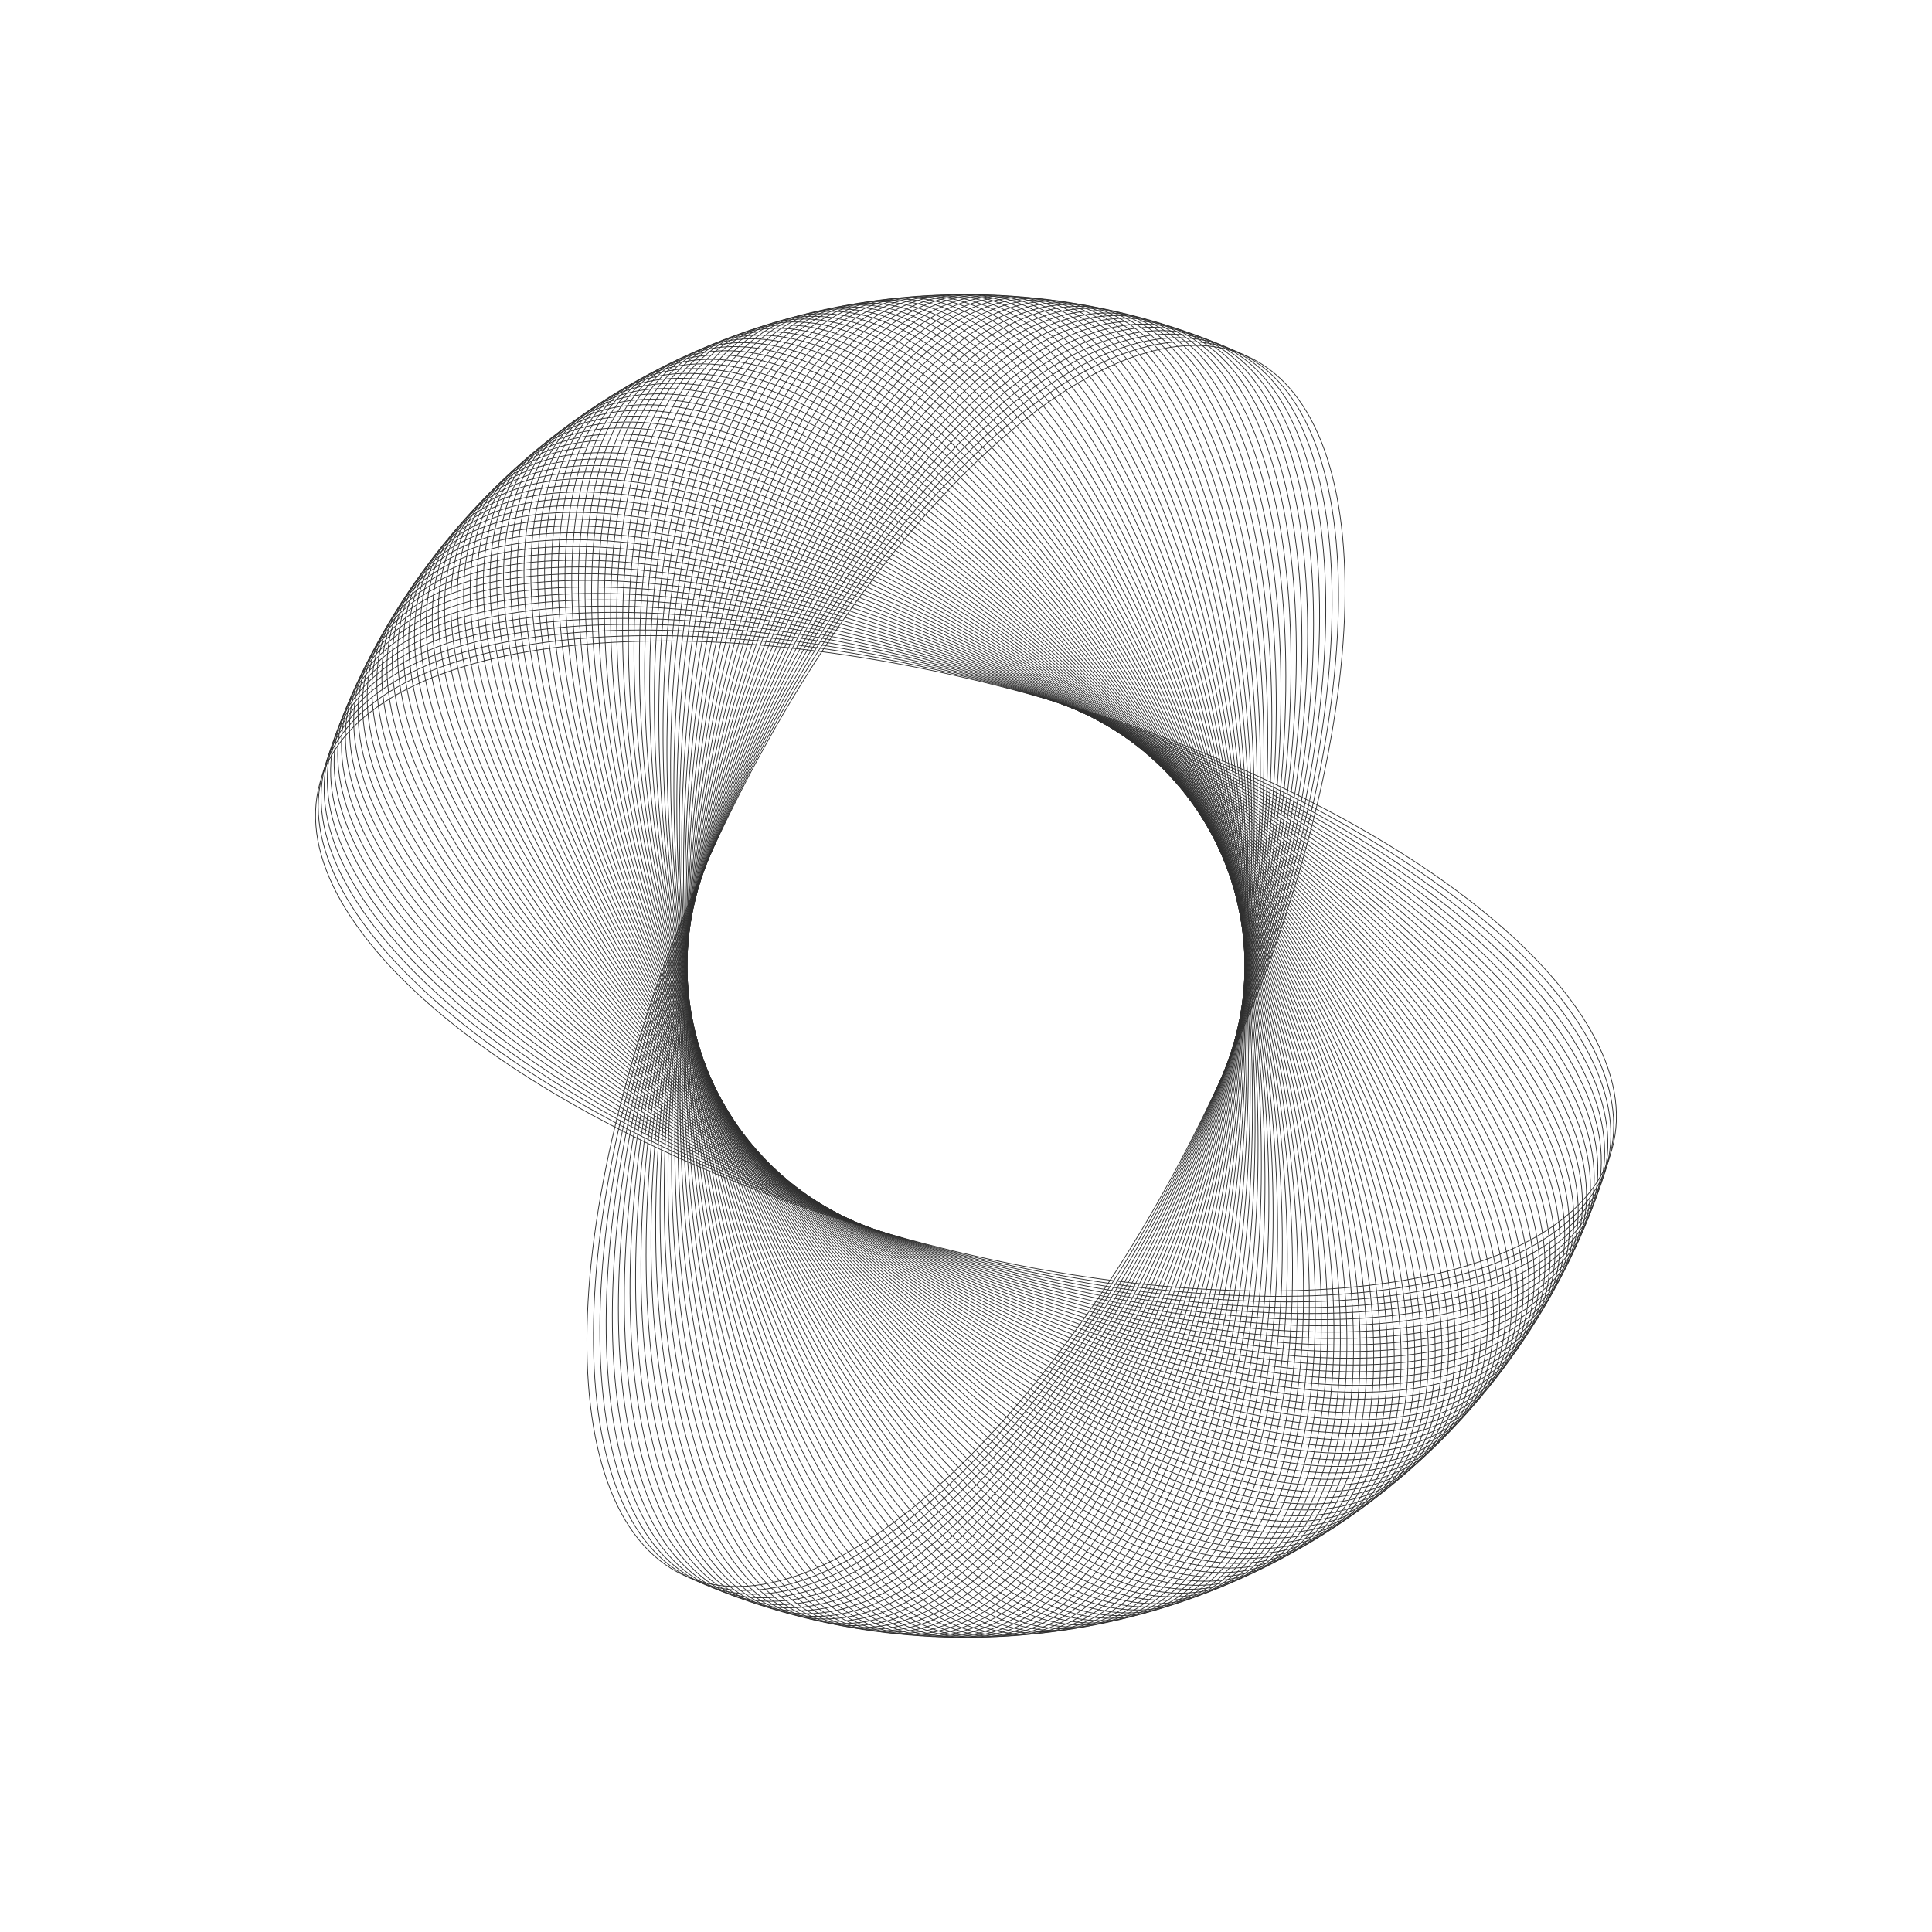 <svg width="1920" height="1920" viewBox="0 0 2609 2609" fill="none" xmlns="http://www.w3.org/2000/svg">
<path d="M1407.36 942.132C1648.31 1010.57 1854.9 1113.12 1994.12 1223.58C2063.73 1278.81 2116.49 1336 2148.28 1391.88C2180.07 1447.75 2190.89 1502.27 2176.71 1552.19C2162.53 1602.12 2124.67 1642.81 2068.25 1673.63C2011.84 1704.45 1936.9 1725.38 1848.65 1735.78C1672.15 1756.56 1442.5 1735.22 1201.55 1666.78C960.599 1598.35 754.014 1495.8 614.791 1385.34C545.178 1330.11 492.427 1272.91 460.635 1217.04C428.843 1161.17 418.027 1106.65 432.207 1056.72C446.386 1006.8 484.244 966.105 540.658 935.284C597.074 904.462 672.012 883.535 760.264 873.14C936.764 852.35 1166.41 873.698 1407.36 942.132Z" stroke="#2E2E2E"/>
<path d="M1413.67 943.983C1653.39 1016.61 1858.15 1122.75 1995.43 1235.63C2064.07 1292.06 2115.81 1350.17 2146.62 1406.59C2177.44 1463.01 2187.3 1517.71 2172.25 1567.38C2157.2 1617.05 2118.64 1657.07 2061.7 1686.91C2004.75 1716.74 1929.46 1736.35 1841.04 1745.21C1664.2 1762.91 1434.96 1737.56 1195.24 1664.93C955.523 1592.3 750.758 1486.16 613.484 1373.29C544.846 1316.85 493.102 1258.75 462.289 1202.33C431.477 1145.91 421.614 1091.21 436.663 1041.54C451.712 991.869 490.274 951.842 547.217 922.01C604.163 892.178 679.455 872.562 767.874 863.709C944.71 846.002 1173.95 871.355 1413.67 943.983Z" stroke="#2E2E2E"/>
<path d="M1419.95 945.944C1658.36 1022.75 1861.24 1132.44 1996.52 1247.7C2064.17 1305.32 2114.89 1364.32 2144.71 1421.27C2174.54 1478.22 2183.44 1533.08 2167.53 1582.48C2151.62 1631.88 2112.36 1671.23 2054.91 1700.06C1997.45 1728.9 1921.83 1747.2 1833.26 1754.5C1656.15 1769.12 1427.38 1739.77 1188.97 1662.97C950.552 1586.17 747.671 1476.47 612.388 1361.22C544.746 1303.59 494.023 1244.59 464.2 1187.64C434.378 1130.7 425.471 1075.83 441.384 1026.43C457.297 977.033 496.552 937.686 554.008 908.852C611.465 880.018 687.088 861.719 775.648 854.411C952.767 839.793 1181.53 869.142 1419.95 945.944Z" stroke="#2E2E2E"/>
<path d="M1426.19 948.014C1663.22 1028.96 1864.16 1142.19 1997.41 1259.78C2064.04 1318.58 2113.72 1378.46 2142.55 1435.92C2171.37 1493.38 2179.32 1548.39 2162.55 1597.5C2145.77 1646.62 2105.84 1685.27 2047.89 1713.1C1989.94 1740.93 1914 1757.9 1825.33 1763.66C1647.98 1775.19 1419.77 1741.85 1182.73 1660.9C945.69 1579.95 744.754 1466.73 611.503 1349.13C544.877 1290.33 495.191 1230.46 466.367 1173C437.543 1115.54 429.595 1060.53 446.368 1011.41C463.141 962.299 503.077 923.642 561.026 895.816C618.978 867.989 694.909 851.013 783.583 845.251C960.93 833.727 1189.15 867.064 1426.19 948.014Z" stroke="#2E2E2E"/>
<path d="M1432.39 950.193C1667.98 1035.27 1866.91 1151.98 1998.08 1271.88C2063.67 1331.84 2112.31 1392.57 2140.12 1450.53C2167.94 1508.48 2174.93 1563.62 2157.3 1612.43C2139.67 1661.25 2099.07 1699.2 2040.64 1726.01C1982.21 1752.82 1906 1768.47 1817.24 1772.69C1639.72 1781.11 1412.12 1743.8 1176.53 1658.72C940.936 1573.65 742.007 1456.94 610.829 1337.03C545.239 1277.08 496.606 1216.35 468.788 1158.39C440.972 1100.44 433.985 1045.3 451.612 996.482C469.24 947.668 509.844 909.714 568.271 882.904C626.699 856.092 702.915 840.444 791.677 836.23C969.197 827.803 1196.8 865.118 1432.39 950.193Z" stroke="#2E2E2E"/>
<path d="M1438.55 952.48C1672.62 1041.65 1869.48 1161.82 1998.55 1283.99C2063.08 1345.08 2110.65 1406.65 2137.45 1465.09C2164.25 1523.52 2170.27 1578.77 2151.8 1627.27C2133.32 1675.77 2092.06 1713.01 2033.17 1738.8C1974.29 1764.58 1897.81 1778.9 1808.99 1781.56C1631.35 1786.89 1404.43 1745.61 1170.36 1656.44C936.294 1567.26 739.432 1447.1 610.366 1324.92C545.832 1263.83 498.267 1202.26 471.465 1143.83C444.664 1085.4 438.641 1030.14 457.118 981.645C475.594 933.146 516.855 895.906 575.74 870.12C634.628 844.332 711.105 830.016 799.927 827.352C977.567 822.024 1204.48 863.306 1438.55 952.48Z" stroke="#2E2E2E"/>
<path d="M1444.67 954.873C1677.15 1048.12 1871.88 1171.7 1998.8 1296.11C2062.26 1358.31 2108.74 1420.71 2134.52 1479.6C2160.3 1538.49 2165.35 1593.84 2146.03 1642.01C2126.71 1690.18 2084.81 1726.69 2025.48 1751.45C1966.15 1776.2 1889.44 1789.18 1800.58 1790.3C1622.88 1792.52 1396.72 1747.29 1164.24 1654.04C931.763 1560.8 737.029 1437.21 610.115 1312.8C546.657 1250.6 500.173 1188.21 474.395 1129.31C448.618 1070.42 443.56 1015.07 462.881 966.905C482.201 918.736 524.105 882.222 583.432 857.467C642.761 832.711 719.476 819.732 808.33 818.619C986.037 816.392 1212.2 861.628 1444.67 954.873Z" stroke="#2E2E2E"/>
<path d="M1450.75 957.373C1681.57 1054.66 1874.11 1181.62 1998.84 1308.23C2061.2 1371.53 2106.59 1434.73 2131.33 1494.06C2156.08 1553.39 2160.17 1608.82 2140.01 1656.64C2119.86 1704.47 2077.32 1740.25 2017.57 1763.96C1957.82 1787.68 1880.89 1799.32 1792.03 1798.88C1614.31 1798 1388.97 1748.83 1158.16 1651.54C927.346 1554.25 734.798 1427.29 610.075 1300.68C547.712 1237.38 502.325 1174.19 477.578 1114.85C452.833 1055.52 448.742 1000.09 468.9 952.269C489.058 904.444 531.593 868.667 591.343 844.951C651.094 821.234 728.024 809.596 816.885 810.034C994.603 810.909 1219.94 860.084 1450.75 957.373Z" stroke="#2E2E2E"/>
<path d="M1456.79 959.979C1685.87 1061.28 1876.17 1191.58 1998.67 1320.35C2059.92 1384.73 2104.19 1448.71 2127.9 1508.46C2151.61 1568.21 2154.73 1623.71 2133.74 1671.17C2112.75 1718.64 2069.6 1753.67 2009.44 1776.34C1949.29 1799.01 1872.16 1809.3 1783.33 1807.31C1605.65 1803.34 1381.21 1750.24 1152.13 1648.93C923.044 1547.63 732.742 1417.33 610.247 1288.57C548.998 1224.19 504.72 1160.21 481.014 1100.45C457.307 1040.7 454.184 985.206 475.174 937.74C496.164 890.274 539.317 855.245 599.471 832.576C659.627 809.905 736.749 799.611 825.588 801.6C1003.26 805.576 1227.71 858.677 1456.79 959.979Z" stroke="#2E2E2E"/>
<path d="M1462.78 962.69C1690.06 1067.97 1878.05 1201.58 1998.28 1332.46C2058.4 1397.9 2101.55 1462.64 2124.21 1522.8C2146.87 1582.96 2149.03 1638.5 2127.21 1685.59C2105.4 1732.68 2061.64 1766.95 2001.1 1788.57C1940.56 1810.19 1863.27 1819.13 1774.48 1815.59C1596.9 1808.52 1373.42 1751.51 1146.14 1646.22C918.858 1540.94 730.859 1407.33 610.63 1276.45C550.514 1211.01 507.36 1146.27 484.699 1086.11C462.04 1025.95 459.885 970.416 481.7 923.323C503.515 876.231 547.273 841.961 607.814 820.344C668.357 798.727 745.646 789.781 834.437 793.32C1012.02 800.396 1235.5 857.406 1462.78 962.69Z" stroke="#2E2E2E"/>
<path d="M1468.72 965.506C1694.12 1074.74 1879.76 1211.61 1997.69 1344.56C2056.65 1411.04 2098.67 1476.53 2120.28 1537.08C2141.88 1597.62 2143.07 1653.19 2120.44 1699.89C2097.8 1746.6 2053.45 1780.1 1992.54 1800.65C1931.63 1821.21 1854.2 1828.81 1765.48 1823.72C1588.05 1813.55 1365.6 1752.64 1140.2 1643.41C914.789 1534.17 729.15 1397.31 611.224 1264.35C552.26 1197.87 510.241 1132.39 488.634 1071.84C467.028 1011.29 465.843 955.727 488.477 909.023C511.11 862.318 555.459 828.817 616.368 808.26C677.279 787.703 754.713 780.107 843.429 785.195C1020.86 795.369 1243.31 856.271 1468.72 965.506Z" stroke="#2E2E2E"/>
<path d="M1474.61 968.423C1698.07 1081.58 1881.3 1221.66 1996.88 1356.66C2054.68 1424.16 2095.55 1490.36 2116.09 1551.28C2136.64 1612.19 2136.86 1667.77 2113.41 1714.07C2089.97 1760.37 2045.04 1793.1 1983.78 1812.59C1922.52 1832.08 1844.97 1838.32 1756.35 1831.69C1579.13 1818.42 1357.77 1753.64 1134.31 1640.49C910.84 1527.34 727.618 1387.25 612.03 1252.26C554.235 1184.76 513.366 1118.55 492.819 1057.64C472.272 996.723 472.057 941.143 495.503 894.841C518.948 848.539 563.875 815.816 625.133 796.326C686.394 776.835 763.948 770.592 852.562 777.227C1029.79 790.497 1251.14 855.271 1474.61 968.423Z" stroke="#2E2E2E"/>
<path d="M1480.45 971.444C1701.9 1088.48 1882.65 1231.74 1995.87 1368.73C2052.48 1437.23 2092.18 1504.14 2111.66 1565.4C2131.14 1626.67 2130.39 1682.24 2106.14 1728.13C2081.89 1774.01 2036.4 1805.95 1974.81 1824.37C1913.22 1842.78 1835.57 1847.67 1747.08 1839.49C1570.12 1823.13 1349.92 1754.5 1128.47 1637.47C907.01 1520.43 726.261 1377.17 613.046 1240.18C556.438 1171.68 516.731 1104.77 497.25 1043.51C477.77 982.247 478.525 926.671 502.775 880.785C527.025 834.899 572.516 802.966 634.105 784.548C695.696 766.129 773.348 761.24 861.832 769.42C1038.8 785.781 1258.99 854.409 1480.45 971.444Z" stroke="#2E2E2E"/>
<path d="M1486.23 974.565C1705.61 1095.45 1883.83 1241.84 1994.64 1380.79C2050.04 1450.26 2088.58 1517.86 2106.99 1579.45C2125.4 1641.04 2123.67 1696.6 2098.62 1742.05C2073.58 1787.51 2027.53 1818.64 1965.63 1835.98C1903.73 1853.33 1826 1856.86 1737.68 1847.14C1561.02 1827.69 1342.06 1755.23 1122.68 1634.35C903.302 1513.46 725.08 1367.07 614.274 1228.12C558.87 1158.65 520.336 1091.05 501.928 1029.46C483.52 967.867 485.244 912.314 510.291 866.858C535.338 821.402 581.38 790.267 643.281 772.927C705.185 755.586 782.91 752.053 871.238 761.776C1047.89 781.223 1266.85 853.683 1486.23 974.565Z" stroke="#2E2E2E"/>
<path d="M1491.96 977.789C1709.2 1102.48 1884.84 1251.96 1993.2 1392.82C2047.39 1463.26 2084.73 1531.51 2102.06 1593.42C2119.4 1655.32 2116.7 1710.84 2090.86 1755.85C2065.03 1800.86 2018.45 1831.19 1956.26 1847.44C1894.06 1863.7 1816.28 1865.88 1728.14 1854.61C1551.85 1832.09 1334.19 1755.82 1116.95 1631.12C899.715 1506.43 724.075 1356.95 615.71 1216.09C561.527 1145.66 524.18 1077.4 506.849 1015.5C489.518 953.592 492.213 898.077 518.049 853.065C543.885 808.053 590.463 777.727 652.658 761.47C714.854 745.211 792.629 743.036 880.774 754.299C1057.06 776.826 1274.72 853.097 1491.96 977.789Z" stroke="#2E2E2E"/>
<path d="M1497.63 981.112C1712.66 1109.58 1885.67 1262.1 1991.56 1404.83C2044.5 1476.2 2080.65 1545.09 2096.9 1607.29C2113.15 1669.49 2109.49 1724.95 2082.87 1769.5C2056.25 1814.06 2009.15 1843.57 1946.68 1858.74C1884.21 1873.91 1806.41 1874.73 1718.47 1861.93C1542.61 1836.32 1326.31 1756.27 1111.28 1627.8C896.252 1499.34 723.247 1346.81 617.358 1204.08C564.412 1132.72 528.261 1063.82 512.013 1001.62C495.766 939.423 499.429 883.964 526.047 839.41C552.665 794.856 599.765 765.347 662.234 750.177C724.705 735.007 802.506 734.189 890.44 746.989C1066.31 772.589 1282.61 852.647 1497.63 981.112Z" stroke="#2E2E2E"/>
<path d="M1503.25 984.532C1716 1116.73 1886.32 1272.25 1989.7 1416.81C2041.39 1489.09 2076.33 1558.6 2091.49 1621.08C2106.65 1683.55 2102.02 1738.94 2074.63 1783.02C2047.24 1827.1 1999.63 1855.78 1936.91 1869.86C1874.18 1883.94 1796.38 1883.4 1708.68 1869.07C1533.29 1840.4 1318.42 1756.58 1105.67 1624.38C892.913 1492.18 722.597 1336.66 619.214 1192.11C567.522 1119.83 532.579 1050.31 517.419 987.836C502.26 925.365 506.89 869.978 534.281 825.895C561.673 781.812 609.281 753.13 672.005 739.053C734.731 724.975 812.535 725.515 900.233 739.848C1075.63 768.513 1290.49 852.334 1503.25 984.532Z" stroke="#2E2E2E"/>
<path d="M1508.8 988.05C1719.21 1123.94 1886.79 1282.41 1987.63 1428.75C2038.06 1501.92 2071.78 1572.04 2085.85 1634.76C2099.92 1697.49 2094.32 1752.79 2066.16 1796.39C2038.01 1839.99 1989.9 1867.83 1926.94 1880.81C1863.98 1893.79 1786.2 1891.9 1698.77 1876.03C1523.9 1844.31 1310.53 1756.75 1100.11 1620.86C889.699 1484.97 722.123 1326.5 621.279 1180.16C570.857 1106.99 537.132 1036.88 523.065 974.149C508.998 911.423 514.594 856.125 542.751 812.527C570.907 768.929 619.009 741.082 681.969 728.101C744.931 715.121 822.713 717.018 910.148 732.88C1085.01 764.602 1298.39 852.159 1508.8 988.05Z" stroke="#2E2E2E"/>
<path d="M1514.29 991.664C1722.3 1131.21 1887.09 1292.58 1985.36 1440.65C2034.5 1514.69 2066.99 1585.39 2079.97 1648.35C2092.94 1711.31 2086.38 1766.51 2057.46 1809.61C2028.55 1852.71 1979.97 1879.71 1916.79 1891.59C1853.61 1903.47 1775.87 1900.21 1688.73 1882.83C1514.44 1848.06 1302.63 1756.79 1094.62 1617.25C886.612 1477.71 721.827 1316.34 623.553 1168.26C574.415 1094.22 541.919 1023.53 528.949 960.562C515.979 897.599 522.539 842.407 551.452 799.308C580.366 756.208 628.946 729.204 692.123 717.325C755.302 705.445 833.039 708.7 920.183 726.084C1094.47 760.854 1306.28 852.122 1514.29 991.664Z" stroke="#2E2E2E"/>
<path d="M1519.72 995.374C1725.26 1138.53 1887.21 1302.75 1982.88 1452.52C2030.72 1527.4 2061.98 1598.65 2073.85 1661.83C2085.71 1725.01 2078.19 1780.08 2048.53 1822.67C2018.87 1865.26 1969.83 1891.41 1906.45 1902.19C1843.07 1912.96 1765.41 1908.35 1678.58 1889.45C1504.93 1851.64 1294.74 1756.69 1089.2 1613.54C883.652 1470.39 721.709 1306.17 626.033 1156.4C578.195 1081.51 546.938 1010.26 535.069 947.08C523.2 883.901 530.722 828.832 560.383 786.243C590.044 743.654 639.088 717.503 702.463 706.728C765.84 695.952 843.508 700.563 930.336 719.466C1103.99 757.272 1314.18 852.223 1519.72 995.374Z" stroke="#2E2E2E"/>
<path d="M1525.08 999.179C1728.09 1145.9 1887.15 1312.92 1980.19 1464.33C2026.72 1540.04 2056.73 1611.83 2067.49 1675.21C2078.26 1738.58 2069.77 1793.51 2039.37 1835.58C2008.97 1877.64 1959.48 1902.93 1895.93 1912.6C1832.37 1922.27 1754.8 1916.3 1668.31 1895.89C1495.34 1855.06 1286.85 1756.45 1083.83 1609.74C880.82 1463.02 721.767 1296 628.72 1144.58C582.196 1068.87 552.187 997.086 541.422 933.707C530.658 870.331 539.14 815.401 569.54 773.337C599.94 731.272 649.433 705.981 712.986 696.313C776.541 686.645 854.117 692.611 940.602 713.027C1113.57 753.857 1322.07 852.462 1525.08 999.179Z" stroke="#2E2E2E"/>
<path d="M1530.37 1003.07C1730.8 1153.31 1886.91 1323.08 1977.3 1476.1C2022.5 1552.61 2051.25 1624.91 2060.9 1688.47C2070.56 1752.02 2061.12 1806.79 2029.99 1848.32C1998.86 1889.85 1948.94 1914.27 1885.22 1922.83C1821.51 1931.39 1744.05 1924.07 1657.93 1902.15C1485.71 1858.3 1278.96 1756.08 1078.54 1605.84C878.118 1455.6 722.004 1285.83 631.614 1132.81C586.418 1056.3 557.667 984.003 548.01 920.446C538.353 856.891 547.793 802.118 578.922 760.59C610.051 719.063 659.978 694.639 723.69 686.082C787.405 677.525 864.865 684.844 950.98 706.766C1123.21 750.609 1329.95 852.837 1530.37 1003.07Z" stroke="#2E2E2E"/>
<path d="M1535.6 1007.06C1733.37 1160.78 1886.5 1333.25 1974.2 1487.82C2018.06 1565.11 2045.54 1637.89 2054.09 1701.61C2062.63 1765.32 2052.24 1819.92 2020.39 1860.9C1988.54 1901.88 1938.2 1925.43 1874.34 1932.87C1810.49 1940.32 1733.17 1931.65 1647.45 1908.23C1476.01 1861.38 1271.08 1755.56 1073.31 1601.85C875.544 1448.14 722.418 1275.67 634.712 1121.09C590.858 1043.81 563.373 971.019 554.827 907.303C546.28 843.589 556.674 788.989 588.524 748.011C620.373 707.033 670.719 683.485 734.57 676.041C798.424 668.597 875.745 677.267 961.465 700.688C1132.9 747.53 1337.83 853.351 1535.6 1007.06Z" stroke="#2E2E2E"/>
<path d="M1540.76 1011.14C1735.81 1168.28 1885.91 1343.4 1970.9 1499.48C2013.4 1577.52 2039.61 1650.78 2047.04 1714.63C2054.48 1778.49 2043.13 1832.9 2010.57 1873.31C1978.01 1913.73 1927.26 1936.39 1863.29 1942.72C1799.32 1949.05 1722.16 1939.03 1636.86 1914.12C1466.27 1864.29 1263.22 1754.91 1068.16 1597.77C873.102 1440.63 723.009 1265.51 638.014 1109.43C595.516 1031.39 569.305 958.136 561.872 894.28C554.439 830.428 565.785 776.017 598.344 735.601C630.904 695.185 681.653 672.519 745.625 666.191C809.599 659.863 886.757 669.88 972.054 694.794C1142.65 744.621 1345.7 854.002 1540.76 1011.14Z" stroke="#2E2E2E"/>
<path d="M1545.84 1015.31C1738.12 1175.83 1885.14 1353.54 1967.39 1511.08C2008.52 1589.85 2033.45 1663.55 2039.77 1727.53C2046.09 1791.5 2033.79 1845.71 2000.53 1885.55C1967.27 1925.39 1916.14 1947.17 1852.07 1952.38C1787.99 1957.59 1711.02 1946.23 1626.17 1919.83C1456.47 1867.03 1255.36 1754.12 1063.08 1593.6C870.791 1433.08 723.777 1255.37 641.519 1097.83C600.39 1019.06 575.462 945.358 569.144 881.383C562.826 817.41 575.12 763.206 608.38 723.365C641.64 683.523 692.776 661.746 756.849 656.535C820.924 651.324 897.895 662.687 982.745 689.086C1152.44 741.882 1353.55 854.791 1545.84 1015.31Z" stroke="#2E2E2E"/>
<path d="M1550.85 1019.57C1740.3 1183.42 1884.19 1363.67 1963.69 1522.62C2003.44 1602.1 2027.07 1676.22 2032.27 1740.3C2037.47 1804.37 2024.24 1858.35 1990.29 1897.61C1956.34 1936.86 1904.83 1957.75 1840.67 1961.84C1776.52 1965.93 1699.76 1953.22 1615.38 1925.35C1446.63 1869.6 1247.52 1753.2 1058.07 1589.35C868.612 1425.49 724.722 1245.24 645.226 1086.29C605.477 1006.82 581.839 932.69 576.639 868.615C571.439 804.541 584.677 750.56 618.627 711.305C652.577 672.05 704.086 651.168 768.24 647.077C832.396 642.985 909.157 655.689 993.533 683.565C1162.28 739.315 1361.39 855.716 1550.85 1019.57Z" stroke="#2E2E2E"/>
<path d="M1555.78 1023.91C1742.35 1191.05 1883.07 1373.78 1959.78 1534.09C1998.13 1614.25 2020.48 1688.78 2024.56 1752.94C2028.64 1817.09 2014.46 1870.83 1979.83 1909.49C1945.2 1948.14 1893.33 1968.12 1829.12 1971.1C1764.9 1974.07 1688.37 1960.02 1604.5 1930.68C1436.75 1871.99 1239.7 1752.14 1053.13 1585C866.566 1417.87 725.843 1235.14 649.134 1074.82C610.778 994.665 588.437 920.136 584.356 855.979C580.275 791.825 594.453 738.083 629.083 699.426C663.713 660.77 715.579 640.79 779.794 637.819C844.012 634.848 920.54 648.89 1004.42 678.233C1172.17 736.92 1369.22 856.778 1555.78 1023.91Z" stroke="#2E2E2E"/>
<path d="M1560.64 1028.34C1744.26 1198.7 1881.77 1383.87 1955.67 1545.49C1992.62 1626.31 2013.66 1701.22 2016.62 1765.43C2019.58 1829.65 2004.47 1883.14 1969.17 1921.18C1933.87 1959.23 1881.66 1978.3 1817.41 1980.15C1753.15 1982 1676.87 1966.62 1593.52 1935.82C1426.82 1874.22 1231.89 1750.94 1048.27 1580.57C864.654 1410.21 727.142 1225.05 653.242 1063.42C616.291 982.605 595.254 907.697 592.293 843.479C589.333 779.263 604.446 725.777 639.746 687.731C675.045 649.684 727.252 630.613 791.509 628.763C855.769 626.913 932.04 642.288 1015.39 673.091C1182.09 734.697 1377.02 857.976 1560.64 1028.34Z" stroke="#2E2E2E"/>
<path d="M1565.42 1032.85C1746.04 1206.4 1880.3 1393.93 1951.37 1556.82C1986.9 1638.27 2006.63 1713.53 2008.47 1777.79C2010.31 1842.05 1994.26 1895.26 1958.3 1932.69C1922.35 1970.11 1869.81 1988.27 1805.53 1989C1741.25 1989.73 1665.26 1973.02 1582.46 1940.77C1416.86 1876.26 1224.11 1749.6 1043.49 1576.06C862.876 1402.52 728.616 1214.98 657.548 1052.09C622.013 970.644 602.287 895.381 600.447 831.121C598.608 766.863 614.652 713.648 650.61 676.224C686.569 638.8 739.1 620.642 803.38 619.914C867.662 619.186 943.653 635.89 1026.45 668.143C1192.06 732.648 1384.8 859.311 1565.42 1032.85Z" stroke="#2E2E2E"/>
<path d="M1570.12 1037.45C1747.68 1214.12 1878.65 1403.97 1946.86 1568.07C1980.97 1650.13 1999.38 1725.73 2000.1 1790.01C2000.82 1854.29 1983.85 1907.21 1947.24 1944.01C1910.63 1980.8 1857.79 1998.03 1793.51 1997.64C1729.23 1997.25 1653.54 1979.22 1571.31 1945.53C1406.86 1878.14 1216.36 1748.13 1038.79 1571.46C861.231 1394.8 730.265 1204.95 662.05 1040.84C627.942 958.785 609.533 883.189 608.815 818.907C608.097 754.627 625.068 701.7 661.674 664.909C698.28 628.118 751.12 610.881 815.402 611.274C879.688 611.668 955.376 629.696 1037.6 663.389C1202.05 730.775 1392.56 860.781 1570.12 1037.45Z" stroke="#2E2E2E"/>
<path d="M1574.74 1042.13C1749.19 1221.87 1876.82 1413.97 1942.16 1579.24C1974.84 1661.88 1991.92 1737.79 1991.52 1802.07C1991.11 1866.36 1973.22 1918.98 1935.98 1955.13C1898.74 1991.27 1845.6 2007.58 1781.34 2006.07C1717.07 2004.55 1641.71 1985.21 1560.08 1950.08C1396.83 1879.84 1208.63 1746.53 1034.17 1566.79C859.722 1387.05 732.089 1194.94 666.749 1029.67C634.078 947.031 616.991 871.125 617.395 806.839C617.799 742.557 635.691 689.935 672.933 653.788C710.176 617.641 763.309 601.328 827.575 602.844C891.844 604.359 967.205 623.705 1048.83 658.829C1212.08 729.074 1400.29 862.386 1574.74 1042.13Z" stroke="#2E2E2E"/>
<path d="M1579.28 1046.88C1750.57 1229.64 1874.83 1423.94 1937.27 1590.33C1968.5 1673.53 1984.26 1749.72 1982.73 1813.99C1981.2 1878.25 1962.4 1930.56 1924.53 1966.05C1886.66 2001.54 1833.25 2016.92 1769.02 2014.29C1704.79 2011.65 1629.78 1990.99 1548.78 1954.45C1386.78 1881.36 1200.93 1744.79 1029.64 1562.03C858.348 1379.27 734.087 1184.97 671.642 1018.58C640.418 935.385 624.658 859.193 626.184 794.924C627.71 730.658 646.518 678.357 684.385 642.865C722.253 607.374 775.662 591.991 839.892 594.628C904.125 597.265 979.138 617.923 1060.14 654.466C1222.14 727.549 1407.99 864.126 1579.28 1046.88Z" stroke="#2E2E2E"/>
<path d="M1583.73 1051.72C1751.8 1237.44 1872.65 1433.88 1932.19 1601.33C1961.95 1685.06 1976.38 1761.52 1973.73 1825.75C1971.09 1889.98 1951.37 1941.94 1912.89 1976.77C1874.41 2011.59 1820.74 2026.04 1756.56 2022.29C1692.39 2018.53 1617.74 1996.56 1537.39 1958.61C1376.7 1882.71 1193.26 1742.91 1025.18 1557.19C857.111 1371.47 736.26 1175.03 676.727 1007.58C646.96 923.853 632.533 847.397 635.18 783.165C637.827 718.935 657.545 666.97 696.026 632.145C734.507 597.32 788.177 582.871 852.351 586.629C916.528 590.386 991.169 612.35 1071.52 650.301C1232.22 726.201 1415.66 866 1583.73 1051.72Z" stroke="#2E2E2E"/>
<path d="M1588.1 1056.63C1752.9 1245.26 1870.31 1443.78 1926.91 1612.24C1955.21 1696.48 1968.3 1773.17 1964.53 1837.35C1960.77 1901.52 1940.14 1953.14 1901.06 1987.28C1861.98 2021.43 1808.06 2034.94 1743.97 2030.07C1679.86 2025.19 1605.62 2001.93 1525.94 1962.58C1366.59 1883.88 1185.62 1740.91 1020.82 1552.28C856.009 1363.66 738.605 1165.14 682.004 996.67C653.703 912.435 640.612 835.739 644.38 771.563C648.148 707.39 668.769 655.776 707.852 621.628C746.936 587.48 800.849 573.97 864.948 578.847C929.049 583.724 1003.3 606.988 1082.97 646.335C1242.32 725.028 1423.29 868.007 1588.1 1056.63Z" stroke="#2E2E2E"/>
<path d="M1592.38 1061.62C1753.87 1253.09 1867.79 1453.63 1921.44 1623.06C1948.27 1707.77 1960.02 1784.69 1955.13 1848.79C1950.25 1912.89 1928.73 1964.13 1889.05 1997.59C1849.38 2031.05 1795.24 2043.62 1731.24 2037.63C1667.23 2031.63 1593.4 2007.07 1514.42 1966.34C1356.47 1884.88 1178.02 1738.76 1016.53 1547.29C855.045 1355.82 741.123 1155.28 687.471 985.853C660.644 901.137 648.893 824.224 653.781 760.124C658.668 696.026 680.187 644.78 719.86 611.32C759.534 577.859 813.675 565.292 877.679 571.287C941.685 577.282 1015.51 601.837 1094.49 642.569C1252.44 724.031 1430.89 870.147 1592.38 1061.62Z" stroke="#2E2E2E"/>
<path d="M1596.57 1066.68C1754.7 1260.94 1865.1 1463.44 1915.79 1633.78C1941.13 1718.95 1951.54 1796.06 1945.53 1860.06C1939.53 1924.06 1917.12 1974.93 1876.87 2007.69C1836.62 2040.45 1782.26 2052.07 1718.37 2044.96C1654.48 2037.85 1581.09 2012.01 1502.84 1969.91C1346.33 1885.7 1170.46 1736.49 1012.34 1542.23C854.216 1347.97 743.812 1145.47 693.125 975.134C667.781 889.964 657.374 812.857 663.38 748.852C669.385 684.849 691.795 633.986 732.046 601.223C772.297 568.46 826.649 556.84 890.539 563.951C954.431 571.062 1027.82 596.903 1106.07 639.006C1262.58 723.213 1438.45 872.42 1596.57 1066.68Z" stroke="#2E2E2E"/>
<path d="M1600.68 1071.82C1755.39 1268.81 1862.24 1473.2 1909.95 1644.4C1933.8 1730 1942.86 1807.28 1935.74 1871.17C1928.62 1935.05 1905.32 1985.52 1864.51 2017.57C1823.69 2049.63 1769.14 2060.3 1705.39 2052.07C1641.63 2043.85 1568.7 2016.73 1491.2 1973.27C1336.18 1886.34 1162.94 1734.09 1008.23 1537.1C853.525 1340.11 746.671 1135.71 698.965 964.516C675.111 878.916 666.052 801.639 673.173 737.749C680.295 673.86 703.589 623.397 744.406 591.341C785.223 559.285 839.77 548.616 903.525 556.84C967.284 565.065 1040.21 592.183 1117.72 635.646C1272.73 722.571 1445.97 874.825 1600.68 1071.82Z" stroke="#2E2E2E"/>
<path d="M1604.69 1077.02C1755.94 1276.68 1859.21 1482.91 1903.92 1654.91C1926.28 1740.92 1933.99 1818.34 1925.75 1882.1C1917.52 1945.85 1893.35 1995.9 1851.98 2027.24C1810.61 2058.58 1755.88 2068.29 1692.28 2058.96C1628.67 2049.62 1556.23 2021.23 1479.5 1976.43C1326.02 1886.81 1155.47 1731.55 1004.22 1531.89C852.972 1332.23 749.702 1126 704.99 953.999C682.634 867.996 674.925 790.573 683.161 726.817C691.396 663.062 715.567 613.013 756.937 581.674C798.307 550.336 853.032 540.62 916.635 549.956C980.24 559.293 1052.68 587.679 1129.42 632.488C1282.89 722.105 1453.45 877.36 1604.69 1077.02Z" stroke="#2E2E2E"/>
<path d="M1608.62 1082.3C1756.36 1284.57 1856.01 1492.56 1897.72 1665.32C1918.57 1751.7 1924.92 1829.25 1915.58 1892.85C1906.23 1956.45 1881.19 2006.07 1839.28 2036.68C1797.37 2067.3 1742.48 2076.05 1679.05 2065.61C1615.62 2055.16 1543.68 2025.52 1467.74 1979.38C1315.86 1887.1 1148.03 1728.89 1000.3 1526.62C852.556 1324.35 752.901 1116.35 711.198 943.59C690.346 857.21 683.989 779.665 693.336 716.061C702.683 652.46 727.724 602.841 769.635 572.229C811.546 541.617 866.432 532.858 929.862 543.303C993.294 553.748 1065.23 583.394 1141.17 629.535C1293.06 721.817 1460.88 880.025 1608.62 1082.3Z" stroke="#2E2E2E"/>
<path d="M1612.45 1087.64C1756.64 1292.46 1852.65 1502.16 1891.33 1675.62C1910.67 1762.35 1915.67 1840 1905.22 1903.43C1894.76 1966.86 1868.86 2016.03 1826.42 2045.91C1783.98 2075.78 1728.95 2083.58 1665.71 2072.03C1602.47 2060.48 1531.06 2029.58 1455.94 1982.12C1305.69 1887.21 1140.65 1726.09 996.464 1521.28C852.278 1316.46 756.268 1106.75 717.586 933.292C698.245 846.561 693.243 768.917 703.698 705.486C714.153 642.058 740.057 592.883 782.496 563.007C824.934 533.131 879.965 525.331 943.203 536.881C1006.44 548.432 1077.85 579.329 1152.98 626.789C1303.23 721.707 1468.26 882.82 1612.45 1087.64Z" stroke="#2E2E2E"/>
<path d="M1616.19 1093.05C1756.78 1300.35 1849.11 1511.7 1884.76 1685.81C1902.58 1772.86 1906.23 1850.58 1894.67 1913.82C1883.11 1977.06 1856.35 2025.77 1813.4 2054.9C1770.45 2084.03 1715.29 2090.87 1652.26 2078.22C1589.23 2065.57 1518.37 2033.43 1444.09 1984.67C1295.52 1887.14 1133.32 1723.17 992.727 1515.87C852.137 1308.56 759.802 1097.21 724.154 923.106C706.329 836.051 702.682 758.331 714.243 695.093C725.804 631.856 752.562 583.141 795.515 554.01C838.469 524.88 893.627 518.041 956.654 530.693C1019.68 543.346 1090.54 575.485 1164.83 624.248C1313.4 721.775 1475.6 885.743 1616.19 1093.05Z" stroke="#2E2E2E"/>
<path d="M1619.83 1098.52C1756.78 1308.24 1845.41 1521.17 1878.02 1695.88C1894.32 1783.23 1896.61 1861 1883.95 1924.03C1871.28 1987.05 1843.68 2035.29 1800.22 2063.67C1756.77 2092.05 1701.5 2097.92 1638.7 2084.17C1575.9 2070.42 1505.62 2037.05 1432.2 1987C1285.35 1886.89 1126.04 1720.12 989.086 1510.39C852.135 1300.67 763.502 1087.74 730.898 913.036C714.596 825.683 712.306 747.911 724.969 684.884C737.631 621.859 765.235 573.618 808.69 545.242C852.146 516.865 907.415 510.99 970.211 524.74C1033.01 538.491 1103.3 571.861 1176.72 621.914C1323.57 722.018 1482.88 888.793 1619.83 1098.52Z" stroke="#2E2E2E"/>
<path d="M1623.37 1104.05C1756.64 1316.14 1841.55 1530.58 1871.1 1705.83C1885.87 1793.45 1886.81 1871.25 1873.04 1934.05C1859.28 1996.84 1830.84 2044.59 1786.9 2072.21C1742.95 2099.82 1687.59 2104.73 1625.04 2089.89C1562.5 2075.04 1492.8 2040.45 1420.26 1989.12C1275.19 1886.47 1118.81 1716.94 985.539 1504.86C852.27 1292.78 767.366 1078.33 737.816 903.086C723.041 815.461 722.109 737.662 735.87 674.865C749.63 612.071 778.072 564.319 822.016 536.705C865.96 509.092 921.323 504.182 983.87 519.026C1046.42 533.871 1116.11 568.463 1188.65 619.789C1333.73 722.441 1490.11 891.97 1623.37 1104.05Z" stroke="#2E2E2E"/>
<path d="M1626.82 1109.65C1756.37 1324.03 1837.52 1539.92 1864.01 1715.65C1877.25 1803.52 1876.82 1881.33 1861.97 1943.87C1847.12 2006.42 1817.85 2053.67 1773.43 2080.51C1729.01 2107.35 1673.57 2111.29 1611.29 2095.36C1549.01 2079.43 1479.93 2043.62 1408.3 1991.04C1265.03 1885.87 1111.64 1713.64 982.09 1499.26C852.542 1284.88 771.394 1068.99 744.907 893.257C731.664 805.388 732.089 727.584 746.944 665.037C761.798 602.493 791.069 555.245 835.488 528.402C879.907 501.56 935.348 497.617 997.626 513.55C1059.91 529.484 1128.99 565.287 1200.62 617.872C1343.88 723.04 1497.28 895.273 1626.82 1109.65Z" stroke="#2E2E2E"/>
<path d="M1630.17 1115.31C1755.96 1331.91 1833.33 1549.19 1856.75 1725.36C1868.45 1813.44 1866.67 1891.23 1850.73 1953.51C1834.78 2015.78 1804.69 2062.51 1759.81 2088.58C1714.93 2114.64 1659.43 2117.61 1597.44 2100.6C1535.45 2083.58 1467 2046.57 1396.3 1992.75C1254.89 1885.1 1104.53 1710.21 978.74 1493.61C852.953 1277 775.585 1059.73 752.169 883.554C740.461 795.468 742.245 717.683 758.189 655.405C774.132 593.129 804.223 546.399 849.104 520.335C893.985 494.272 949.486 491.298 1011.48 508.316C1073.47 525.334 1141.91 562.337 1212.62 616.164C1354.02 723.817 1504.39 898.7 1630.17 1115.31Z" stroke="#2E2E2E"/>
<path d="M1633.43 1121.02C1755.41 1339.79 1828.98 1558.38 1849.32 1734.93C1859.48 1823.21 1856.34 1900.95 1839.31 1962.94C1822.29 2024.93 1791.39 2071.13 1746.06 2096.4C1700.73 2121.68 1645.18 2123.69 1583.5 2105.59C1521.81 2087.49 1454.03 2049.3 1384.27 1994.25C1244.77 1884.14 1097.48 1706.66 975.488 1487.89C853.5 1269.13 779.936 1050.53 759.598 873.981C749.429 785.703 752.57 707.961 769.599 645.971C786.627 583.983 817.529 537.785 862.857 512.509C908.186 487.233 963.731 485.228 1025.41 503.325C1087.1 521.423 1154.89 559.615 1224.64 614.667C1364.15 724.771 1511.44 902.252 1633.43 1121.02Z" stroke="#2E2E2E"/>
<path d="M1636.58 1126.79C1754.73 1347.65 1824.47 1567.5 1841.72 1744.38C1850.35 1832.82 1845.85 1910.49 1827.74 1972.18C1809.63 2033.86 1777.93 2079.51 1732.17 2103.99C1686.4 2128.47 1630.83 2129.51 1569.47 2110.34C1508.11 2091.17 1441 2051.8 1372.22 1995.53C1234.66 1883.01 1090.49 1702.99 972.336 1482.12C854.186 1261.26 784.448 1041.42 767.194 864.537C758.567 776.096 763.064 698.42 781.172 636.737C799.279 575.056 830.983 529.404 876.746 504.923C922.509 480.442 978.08 479.406 1039.44 498.577C1100.8 517.749 1167.91 557.118 1236.69 613.379C1374.25 725.901 1518.43 905.926 1636.58 1126.79Z" stroke="#2E2E2E"/>
<path d="M1639.63 1132.61C1753.91 1355.5 1819.8 1576.53 1833.96 1753.69C1841.04 1842.26 1835.19 1919.85 1816.01 1981.21C1796.83 2042.56 1764.33 2087.66 1718.15 2111.33C1671.96 2135.01 1616.38 2135.08 1555.37 2114.84C1494.35 2094.6 1427.94 2054.07 1360.15 1996.61C1224.57 1881.71 1083.56 1699.19 969.286 1476.3C855.008 1253.41 789.118 1032.38 774.954 855.228C767.872 766.649 773.724 689.064 792.905 627.706C812.086 566.35 844.581 521.259 890.765 497.58C936.948 473.901 992.529 473.836 1053.54 494.075C1114.56 514.314 1180.97 554.849 1248.76 612.302C1384.34 727.207 1525.35 909.721 1639.63 1132.61Z" stroke="#2E2E2E"/>
<path d="M1642.58 1138.49C1752.95 1363.34 1814.97 1585.48 1826.04 1762.86C1831.57 1851.55 1824.37 1929.02 1804.12 1990.03C1783.87 2051.04 1750.59 2095.56 1704 2118.43C1657.41 2141.3 1601.84 2140.39 1541.19 2119.09C1480.53 2097.79 1414.84 2056.11 1348.06 1997.48C1214.51 1880.22 1076.71 1695.28 966.339 1470.42C855.968 1245.57 793.945 1023.43 782.875 846.055C777.34 757.366 784.545 679.895 804.795 618.881C825.044 557.869 858.321 513.351 904.91 490.482C951.5 467.613 1007.07 468.518 1067.73 489.818C1128.38 511.12 1194.08 552.807 1260.85 611.435C1394.4 728.689 1532.2 913.635 1642.58 1138.49Z" stroke="#2E2E2E"/>
<path d="M1645.42 1144.42C1751.85 1371.16 1809.99 1594.35 1817.96 1771.89C1821.95 1860.66 1813.39 1938 1792.08 1998.65C1770.77 2059.3 1736.72 2103.23 1689.74 2125.28C1642.75 2147.33 1587.21 2145.46 1526.93 2123.1C1466.66 2100.75 1401.7 2057.92 1335.96 1998.13C1204.47 1878.57 1069.92 1691.24 963.493 1464.5C857.063 1237.76 798.927 1014.56 790.954 837.023C786.968 748.251 795.524 670.917 816.835 610.266C838.146 549.617 872.195 505.687 919.176 483.635C966.158 461.582 1021.71 463.457 1081.98 485.812C1142.25 508.169 1207.21 550.997 1272.95 610.781C1404.44 730.348 1538.99 917.671 1645.42 1144.42Z" stroke="#2E2E2E"/>
<path d="M1648.16 1150.39C1750.62 1378.96 1804.85 1603.13 1809.72 1780.78C1812.16 1869.61 1802.26 1946.78 1779.89 2007.05C1757.52 2067.32 1722.71 2110.65 1675.35 2131.88C1627.99 2153.11 1572.49 2150.27 1512.61 2126.86C1452.74 2103.46 1388.54 2059.5 1323.85 1998.58C1194.47 1876.73 1063.21 1687.09 960.752 1458.52C858.295 1229.96 804.063 1005.79 799.19 828.132C796.754 739.304 806.658 662.131 829.025 601.861C851.39 541.593 886.201 498.264 933.56 477.035C980.92 455.806 1036.43 458.649 1096.3 482.054C1156.17 505.459 1220.37 549.414 1285.06 610.336C1414.44 732.18 1545.7 921.823 1648.16 1150.39Z" stroke="#2E2E2E"/>
<path d="M1650.8 1156.41C1749.25 1386.73 1799.56 1611.82 1801.33 1789.53C1802.22 1878.39 1790.97 1955.37 1767.55 2015.24C1744.14 2075.11 1708.58 2117.83 1660.86 2138.23C1613.13 2158.63 1557.68 2154.81 1498.23 2130.37C1438.77 2105.92 1375.35 2060.85 1311.73 1998.81C1184.5 1874.73 1056.57 1682.82 958.115 1452.5C859.664 1222.18 809.352 997.098 807.58 819.386C806.694 730.529 817.944 653.541 841.359 593.671C864.773 533.802 900.335 491.087 948.058 470.688C995.78 450.289 1051.23 454.1 1110.68 478.546C1170.14 502.993 1233.56 548.061 1297.18 610.103C1424.41 734.186 1552.35 926.091 1650.8 1156.41Z" stroke="#2E2E2E"/>
<path d="M1653.33 1162.48C1747.75 1394.48 1794.12 1620.41 1792.79 1798.13C1792.13 1886.99 1779.53 1963.76 1755.08 2023.22C1730.62 2082.67 1694.32 2124.76 1646.25 2144.32C1598.18 2163.88 1542.8 2159.1 1483.79 2133.62C1424.76 2108.14 1362.14 2061.98 1299.61 1998.83C1174.57 1872.55 1050 1678.44 955.584 1446.44C861.167 1214.43 814.791 988.504 816.121 810.788C816.786 721.929 829.378 645.15 853.835 585.697C878.29 526.246 914.592 484.158 962.663 464.595C1010.73 445.032 1066.11 449.811 1125.13 475.29C1184.15 500.771 1246.78 546.939 1309.3 610.082C1434.35 736.367 1558.91 930.475 1653.33 1162.48Z" stroke="#2E2E2E"/>
<path d="M1655.75 1168.59C1746.11 1402.21 1788.53 1628.91 1784.1 1806.57C1781.89 1895.41 1767.96 1971.96 1742.47 2030.97C1716.98 2089.99 1679.95 2131.44 1631.54 2150.16C1583.13 2168.88 1527.85 2163.13 1469.29 2136.63C1410.72 2110.12 1348.91 2062.87 1287.49 1998.64C1164.67 1870.19 1043.51 1673.94 953.16 1440.32C862.806 1206.71 820.38 980.006 824.812 802.341C827.027 713.507 840.957 636.958 866.447 577.941C891.937 518.927 928.967 477.479 977.373 458.757C1025.78 440.036 1081.06 445.781 1139.63 472.286C1198.19 498.793 1260.01 546.047 1321.42 610.272C1444.24 738.72 1565.4 934.973 1655.75 1168.59Z" stroke="#2E2E2E"/>
<path d="M1658.07 1174.74C1744.33 1409.9 1782.8 1637.31 1775.27 1814.87C1771.5 1903.65 1756.24 1979.94 1729.72 2038.51C1703.2 2097.07 1665.46 2137.86 1616.73 2155.74C1568.01 2173.61 1512.83 2166.9 1454.74 2139.38C1396.64 2111.85 1335.66 2063.53 1275.38 1998.24C1154.82 1867.67 1037.1 1669.33 950.842 1434.17C864.579 1199.02 826.116 971.607 833.648 794.046C837.413 705.265 852.677 628.971 879.193 570.408C905.709 511.847 943.457 471.052 992.182 453.178C1040.91 435.304 1096.08 442.013 1154.17 469.537C1212.27 497.061 1273.25 545.387 1333.53 610.674C1454.09 741.246 1571.81 939.583 1658.07 1174.74Z" stroke="#2E2E2E"/>
<path d="M1660.28 1180.93C1742.43 1417.56 1776.91 1645.6 1766.29 1823.01C1760.97 1911.71 1744.38 1987.72 1716.84 2045.82C1689.31 2103.91 1650.86 2144.04 1601.83 2161.06C1552.8 2178.08 1497.75 2170.41 1440.14 2141.87C1382.54 2113.34 1322.41 2063.96 1263.28 1997.63C1145.01 1864.97 1030.78 1664.61 948.632 1427.98C866.486 1191.36 831.998 963.31 842.627 785.907C847.942 697.205 864.535 621.189 892.069 563.098C919.602 505.009 958.057 464.879 1007.09 447.858C1056.12 430.837 1111.16 438.508 1168.77 467.041C1226.38 495.576 1286.5 544.958 1345.63 611.287C1463.9 743.943 1578.14 944.305 1660.28 1180.93Z" stroke="#2E2E2E"/>
<path d="M1662.38 1187.16C1740.39 1425.19 1770.89 1653.8 1757.17 1830.99C1750.3 1919.58 1732.39 1995.3 1703.84 2052.9C1675.3 2110.5 1636.15 2149.95 1586.83 2166.12C1537.51 2182.28 1482.61 2173.65 1425.51 2144.11C1368.41 2114.58 1309.15 2064.15 1251.19 1996.8C1135.25 1862.1 1024.53 1659.78 946.53 1421.75C868.527 1183.73 838.024 955.116 851.748 777.927C858.61 689.33 876.527 613.616 905.071 556.014C933.614 498.414 972.763 458.961 1022.08 442.799C1071.4 426.636 1126.31 435.266 1183.4 464.801C1240.5 494.336 1299.76 544.761 1357.73 612.112C1473.66 746.812 1584.38 949.136 1662.38 1187.16Z" stroke="#2E2E2E"/>
<path d="M1664.38 1193.42C1738.21 1432.77 1764.72 1661.88 1747.91 1838.81C1739.5 1927.27 1720.27 2002.66 1690.72 2059.76C1661.18 2116.85 1621.34 2155.61 1571.75 2170.91C1522.16 2186.21 1467.41 2176.62 1410.84 2146.1C1354.26 2115.57 1295.9 2064.12 1239.11 1995.77C1125.55 1859.06 1018.38 1654.84 944.538 1415.49C870.701 1176.14 844.192 947.028 861.006 770.105C869.413 681.642 888.649 606.252 918.194 549.157C947.738 492.064 987.569 453.3 1037.16 438.001C1086.76 422.702 1141.5 432.289 1198.08 462.815C1254.65 493.343 1313.02 544.794 1369.8 613.146C1483.37 749.849 1590.54 954.075 1664.38 1193.42Z" stroke="#2E2E2E"/>
<path d="M1666.26 1199.72C1735.91 1440.33 1758.41 1669.86 1738.51 1846.47C1728.56 1934.77 1708.02 2009.81 1677.48 2066.38C1646.94 2122.95 1606.44 2161.01 1556.59 2175.45C1506.74 2189.88 1452.16 2179.34 1396.13 2147.83C1340.1 2116.32 1282.64 2063.86 1227.06 1994.52C1115.9 1855.86 1012.3 1649.79 942.655 1409.19C873.006 1168.59 850.5 939.051 870.399 762.448C880.349 674.145 900.897 599.102 931.434 542.531C961.97 485.963 1002.47 447.9 1052.32 433.469C1102.18 419.037 1156.75 429.578 1212.78 461.088C1268.82 492.598 1326.27 545.06 1381.86 614.393C1493.02 753.056 1596.61 959.122 1666.26 1199.72Z" stroke="#2E2E2E"/>
<path d="M1668.03 1206.05C1733.47 1447.83 1751.97 1677.73 1728.99 1853.96C1717.5 1942.07 1695.64 2016.75 1664.13 2072.78C1632.61 2128.8 1591.45 2166.15 1541.35 2179.71C1491.25 2193.27 1436.87 2181.78 1381.4 2149.3C1325.92 2116.81 1269.39 2063.36 1215.03 1993.07C1106.3 1852.48 1006.32 1644.64 940.882 1402.86C875.443 1161.08 856.946 931.183 879.925 754.954C891.414 666.839 913.269 592.166 944.788 536.137C976.307 480.11 1017.47 442.76 1067.56 429.201C1117.66 415.641 1172.04 427.133 1227.52 459.615C1282.99 492.099 1339.52 545.555 1393.89 615.848C1502.61 756.43 1602.59 964.273 1668.03 1206.05Z" stroke="#2E2E2E"/>
<path d="M1669.69 1212.41C1730.9 1455.3 1745.38 1685.48 1719.33 1861.29C1706.31 1949.19 1683.15 2023.47 1650.66 2078.94C1618.17 2134.41 1576.36 2171.03 1526.04 2183.71C1475.71 2196.4 1421.54 2183.96 1366.64 2150.51C1311.74 2117.07 1256.15 2062.63 1203.02 1991.4C1096.77 1848.94 1000.43 1639.39 939.22 1396.5C878.01 1153.61 863.529 923.431 889.579 747.63C902.605 659.728 925.759 585.448 958.252 529.977C990.743 474.509 1032.55 437.883 1082.88 425.2C1133.2 412.517 1187.37 424.957 1242.27 458.402C1297.17 491.849 1352.76 546.284 1405.89 617.514C1512.15 759.973 1608.48 969.528 1669.69 1212.41Z" stroke="#2E2E2E"/>
<path d="M1671.24 1218.8C1728.21 1462.72 1738.67 1693.12 1709.55 1868.44C1695 1956.1 1670.55 2029.97 1637.09 2084.86C1603.64 2139.75 1561.2 2175.65 1510.66 2187.45C1460.12 2199.25 1406.17 2185.87 1351.87 2151.47C1297.56 2117.07 1242.92 2061.67 1191.05 1989.53C1087.3 1845.23 994.631 1634.03 937.669 1390.11C880.708 1146.19 870.246 915.793 899.36 740.474C913.918 652.813 938.366 578.948 971.821 524.053C1005.28 469.16 1047.71 433.269 1098.25 421.467C1148.79 409.665 1202.74 423.047 1257.05 457.446C1311.35 491.845 1365.99 547.242 1417.87 619.389C1521.62 763.681 1614.28 974.885 1671.24 1218.8Z" stroke="#2E2E2E"/>
<path d="M1672.68 1225.22C1725.38 1470.09 1731.82 1700.64 1699.65 1875.42C1683.56 1962.82 1657.83 2036.24 1623.42 2090.55C1589.01 2144.85 1545.96 2179.99 1495.22 2190.91C1444.48 2201.83 1390.78 2187.51 1337.08 2152.17C1283.38 2116.83 1229.72 2060.48 1179.11 1987.44C1077.89 1841.36 988.926 1628.57 936.23 1383.7C883.535 1138.82 877.095 908.275 909.265 733.49C925.35 646.096 951.083 572.67 985.492 518.367C1019.9 464.066 1062.96 428.921 1113.7 418.003C1164.43 407.084 1218.14 421.406 1271.84 456.747C1325.54 492.089 1379.19 548.431 1429.8 621.473C1531.02 767.553 1619.99 980.343 1672.68 1225.22Z" stroke="#2E2E2E"/>
<path d="M1674.01 1231.66C1722.42 1477.41 1724.84 1708.04 1689.62 1882.24C1672.02 1969.33 1645 2042.3 1609.65 2096C1574.3 2149.69 1530.64 2184.08 1479.72 2194.11C1428.8 2204.14 1375.35 2188.88 1322.28 2152.61C1269.2 2116.33 1216.54 2059.06 1167.21 1985.15C1068.55 1837.33 983.317 1623.02 934.903 1377.26C886.489 1131.5 884.075 900.877 919.29 726.68C936.898 639.58 963.909 566.614 999.26 512.92C1034.61 459.228 1078.28 424.84 1129.2 414.809C1180.12 404.777 1233.56 420.034 1286.64 456.307C1339.71 492.581 1392.38 549.851 1441.7 623.764C1540.36 771.589 1625.6 985.899 1674.01 1231.66Z" stroke="#2E2E2E"/>
<path d="M1675.22 1238.12C1719.34 1484.68 1717.73 1715.31 1679.48 1888.87C1660.36 1975.65 1632.08 2048.13 1595.79 2101.2C1559.51 2154.27 1515.25 2187.89 1464.16 2197.03C1413.08 2206.17 1359.9 2189.98 1307.47 2152.79C1255.04 2115.59 1203.38 2057.41 1155.35 1982.65C1059.29 1833.13 977.807 1617.36 933.689 1370.8C889.572 1124.23 891.182 893.601 929.432 720.046C948.558 633.267 976.838 560.783 1013.12 507.714C1049.4 454.647 1093.66 421.026 1144.75 411.885C1195.84 402.744 1249.01 418.931 1301.44 456.125C1353.87 493.32 1405.53 551.5 1453.56 626.263C1549.62 775.787 1631.11 991.552 1675.22 1238.12Z" stroke="#2E2E2E"/>
<path d="M1676.33 1244.6C1716.13 1491.89 1710.5 1722.46 1669.22 1895.32C1648.59 1981.76 1619.05 2053.74 1581.84 2106.16C1544.64 2158.59 1499.8 2191.43 1448.56 2199.68C1397.32 2207.93 1344.44 2190.82 1292.67 2152.71C1240.89 2114.61 1190.25 2055.54 1143.54 1979.95C1050.1 1828.77 972.396 1611.61 932.588 1364.32C892.78 1117.02 898.416 886.451 939.689 713.589C960.326 627.157 989.866 555.178 1027.07 502.751C1064.27 450.325 1109.11 417.482 1160.35 409.234C1211.59 400.985 1264.47 418.098 1316.25 456.201C1368.02 494.306 1418.66 553.379 1465.38 628.969C1558.81 780.146 1636.52 997.3 1676.33 1244.6Z" stroke="#2E2E2E"/>
<path d="M1677.31 1251.1C1712.8 1499.05 1703.14 1729.49 1658.86 1901.6C1636.71 1987.66 1605.92 2059.11 1567.81 2110.88C1529.7 2162.65 1484.29 2194.71 1432.92 2202.06C1381.54 2209.41 1328.97 2191.38 1277.86 2152.38C1226.76 2113.38 1177.16 2053.43 1131.77 1977.03C1040.99 1824.25 967.086 1605.77 931.6 1357.82C896.114 1109.86 905.773 879.428 950.056 707.313C972.199 621.255 1002.99 549.802 1041.1 498.031C1079.22 446.263 1124.62 414.208 1176 406.855C1227.37 399.502 1279.95 417.535 1331.05 456.536C1382.15 495.538 1431.75 555.486 1477.14 631.88C1567.92 784.665 1641.83 1003.14 1677.31 1251.1Z" stroke="#2E2E2E"/>
<path d="M1678.19 1257.61C1709.34 1506.15 1695.66 1736.38 1648.38 1907.69C1624.74 1993.35 1592.71 2064.26 1553.7 2115.36C1514.69 2166.45 1468.73 2197.71 1417.23 2204.16C1365.73 2210.62 1313.48 2191.67 1263.07 2151.78C1212.66 2111.9 1164.11 2051.09 1120.06 1973.92C1031.96 1819.57 961.878 1599.84 930.725 1351.3C899.572 1102.77 913.251 872.535 960.532 701.219C984.173 615.56 1016.21 544.655 1055.22 493.558C1094.23 442.463 1140.19 411.204 1191.68 404.75C1243.18 398.295 1295.43 417.243 1345.84 457.129C1396.26 497.017 1444.8 557.822 1488.85 634.996C1576.95 789.342 1647.04 1009.08 1678.19 1257.61Z" stroke="#2E2E2E"/>
<path d="M1678.95 1264.14C1705.76 1513.18 1688.06 1743.14 1637.8 1913.61C1612.67 1998.84 1579.4 2069.17 1539.51 2119.58C1499.61 2169.99 1453.11 2200.44 1401.51 2206C1349.91 2211.55 1298 2191.69 1248.29 2150.93C1198.58 2110.17 1151.1 2048.53 1108.4 1970.6C1023.01 1814.74 956.775 1593.81 929.965 1344.77C903.154 1095.73 920.849 865.773 971.112 695.309C996.245 610.075 1029.51 539.74 1069.41 489.332C1109.3 438.925 1155.8 408.474 1207.4 402.918C1259 397.363 1310.91 417.22 1360.62 457.981C1410.34 498.743 1457.81 560.385 1500.51 638.316C1585.9 794.176 1652.14 1015.1 1678.95 1264.14Z" stroke="#2E2E2E"/>
<path d="M1679.59 1270.68C1702.06 1520.15 1680.35 1749.77 1627.12 1919.33C1600.5 2004.11 1566.01 2073.86 1525.24 2123.56C1484.47 2173.26 1437.45 2202.9 1385.76 2207.55C1334.07 2212.21 1282.51 2191.45 1233.52 2149.82C1184.53 2108.2 1138.14 2045.74 1096.81 1967.08C1014.15 1809.75 951.778 1587.7 929.318 1338.23C906.858 1088.76 928.563 859.146 981.794 689.584C1008.41 604.802 1042.9 535.059 1083.67 485.354C1124.44 435.652 1171.46 406.016 1223.15 401.363C1274.84 396.709 1326.4 417.469 1375.39 459.091C1424.38 500.714 1470.77 563.175 1512.1 641.84C1594.77 799.167 1657.13 1021.21 1679.59 1270.68Z" stroke="#2E2E2E"/>
<path d="M1680.13 1277.23C1698.23 1527.06 1672.52 1756.26 1616.34 1924.87C1588.25 2009.17 1552.55 2078.3 1510.91 2127.29C1469.29 2176.27 1421.75 2205.08 1369.99 2208.83C1318.23 2212.58 1267.04 2190.93 1218.78 2148.46C1170.52 2105.98 1125.23 2042.72 1085.28 1963.35C1005.37 1804.6 946.889 1581.5 928.786 1331.68C910.683 1081.85 936.393 852.652 992.575 684.045C1020.67 599.741 1056.37 530.61 1098 481.625C1139.63 432.641 1187.16 403.831 1238.92 400.08C1290.69 396.329 1341.88 417.986 1390.13 460.456C1438.39 502.928 1483.69 566.19 1523.64 645.563C1603.54 804.309 1662.02 1027.41 1680.13 1277.23Z" stroke="#2E2E2E"/>
<path d="M1680.55 1283.79C1694.29 1533.9 1664.58 1762.62 1605.46 1930.22C1575.91 2014.02 1539 2082.51 1496.52 2130.77C1454.04 2179.02 1406.02 2206.99 1354.2 2209.84C1302.38 2212.69 1251.57 2190.14 1204.07 2146.83C1156.56 2103.53 1112.37 2039.48 1073.81 1959.42C996.69 1799.31 942.108 1575.22 928.368 1325.12C914.628 1075.01 944.334 846.297 1003.45 678.697C1033.01 594.896 1069.91 526.398 1112.39 478.147C1154.87 429.897 1202.9 401.921 1254.72 399.074C1306.54 396.227 1357.34 418.774 1404.85 462.08C1452.36 505.387 1496.54 569.43 1535.1 649.489C1612.22 809.605 1666.81 1033.69 1680.55 1283.79Z" stroke="#2E2E2E"/>
<path d="M1680.85 1290.36C1690.22 1540.67 1656.53 1768.83 1594.5 1935.37C1563.48 2018.65 1525.39 2086.49 1482.07 2133.99C1438.76 2181.49 1390.25 2208.63 1338.39 2210.57C1286.52 2212.51 1236.12 2189.08 1189.38 2144.95C1142.63 2100.82 1099.57 2036.02 1062.41 1955.3C988.1 1793.86 937.438 1568.86 928.065 1318.55C918.692 1068.25 952.384 840.083 1014.42 673.54C1045.43 590.267 1083.53 522.424 1126.84 474.922C1170.16 427.42 1218.66 400.287 1270.53 398.345C1322.39 396.403 1372.79 419.832 1419.53 463.961C1466.28 508.091 1509.34 572.895 1546.5 653.615C1620.81 815.052 1671.48 1040.06 1680.85 1290.36Z" stroke="#2E2E2E"/>
<path d="M1681.04 1296.93C1686.04 1547.36 1648.37 1774.9 1583.44 1940.34C1550.98 2023.06 1511.71 2090.23 1467.57 2136.97C1423.43 2183.7 1374.46 2209.99 1322.57 2211.02C1270.68 2212.06 1220.7 2187.75 1174.73 2142.82C1128.76 2097.88 1086.84 2032.33 1051.09 1950.98C979.607 1788.27 932.879 1562.41 927.876 1311.98C922.873 1061.55 960.543 834.008 1025.47 668.573C1057.94 585.855 1097.21 518.687 1141.35 471.947C1185.48 425.209 1234.46 398.926 1286.34 397.89C1338.23 396.853 1388.22 421.159 1434.19 466.097C1480.16 511.036 1522.08 576.582 1557.82 657.938C1629.31 820.647 1676.03 1046.5 1681.04 1296.93Z" stroke="#2E2E2E"/>
<path d="M1681.11 1303.51C1681.74 1553.99 1640.11 1780.84 1572.3 1945.11C1538.4 2027.25 1497.96 2093.72 1453.01 2139.69C1408.07 2185.65 1358.64 2211.07 1306.74 2211.2C1254.84 2211.33 1205.29 2186.16 1160.12 2140.42C1114.94 2094.69 1074.17 2028.42 1039.85 1946.46C971.213 1782.52 928.434 1555.89 927.802 1305.41C927.17 1054.93 968.805 828.078 1036.61 663.801C1070.52 581.662 1110.95 515.19 1155.9 469.227C1200.85 423.267 1250.27 397.843 1302.17 397.712C1354.07 397.581 1403.62 422.755 1448.8 468.489C1493.98 514.223 1534.75 580.49 1569.07 662.458C1637.7 826.39 1680.48 1053.03 1681.11 1303.51Z" stroke="#2E2E2E"/>
<path d="M1681.07 1310.08C1677.33 1560.53 1631.74 1786.62 1561.08 1949.69C1525.75 2031.22 1484.16 2096.98 1438.41 2142.15C1392.67 2187.32 1342.81 2211.88 1290.92 2211.1C1239.03 2210.33 1189.92 2184.29 1145.55 2137.78C1101.17 2091.26 1061.57 2024.29 1028.68 1941.74C962.92 1776.63 924.103 1549.29 927.843 1298.83C931.583 1048.38 977.17 822.293 1047.83 659.225C1083.17 577.689 1124.76 511.933 1170.5 466.762C1216.24 421.593 1266.1 397.035 1317.99 397.81C1369.89 398.585 1418.99 424.621 1463.37 471.135C1507.74 517.652 1547.35 584.62 1580.23 667.174C1645.99 832.28 1684.81 1059.63 1681.07 1310.08Z" stroke="#2E2E2E"/>
<path d="M1680.92 1316.65C1672.81 1567 1623.28 1792.26 1549.78 1954.07C1513.03 2034.98 1470.3 2100 1423.77 2144.36C1377.25 2188.73 1326.97 2212.41 1275.1 2210.73C1223.23 2209.05 1174.58 2182.16 1131.03 2134.88C1087.47 2087.59 1049.04 2019.94 1017.6 1936.83C954.732 1770.6 919.888 1542.61 927.998 1292.26C936.108 1041.91 985.635 816.654 1059.13 654.844C1095.88 573.938 1138.62 508.917 1185.14 464.552C1231.66 420.188 1281.94 396.504 1333.82 398.184C1385.69 399.865 1434.33 426.753 1477.88 474.035C1521.44 521.319 1559.87 588.969 1591.31 672.084C1654.18 838.312 1689.03 1066.3 1680.92 1316.65Z" stroke="#2E2E2E"/>
<path d="M1680.64 1323.22C1668.17 1573.39 1614.72 1797.75 1538.4 1958.25C1500.25 2038.51 1456.39 2102.77 1409.1 2146.32C1361.81 2189.86 1311.12 2212.67 1259.29 2210.08C1207.45 2207.49 1159.28 2179.76 1116.56 2131.73C1073.84 2083.69 1036.59 2015.38 1006.61 1931.73C946.649 1764.43 915.79 1535.86 928.268 1285.69C940.746 1035.53 994.196 811.166 1070.51 650.663C1108.66 570.411 1152.52 506.146 1199.82 462.599C1247.1 419.054 1297.79 396.251 1349.63 398.836C1401.46 401.422 1449.63 429.155 1492.35 477.19C1535.07 525.227 1572.32 593.537 1602.3 677.188C1662.26 844.488 1693.12 1073.05 1680.64 1323.22Z" stroke="#2E2E2E"/>
<path d="M1680.26 1329.78C1663.42 1579.7 1606.06 1803.09 1526.96 1962.24C1487.41 2041.81 1442.43 2105.3 1394.39 2148.01C1346.35 2190.73 1295.27 2212.64 1243.49 2209.15C1191.71 2205.66 1144.03 2177.09 1102.15 2128.32C1060.28 2079.55 1024.23 2010.6 995.709 1926.43C938.677 1758.11 911.811 1529.04 928.653 1279.13C945.496 1029.22 1002.85 805.825 1081.95 646.679C1121.51 567.104 1166.48 503.615 1214.52 460.9C1262.57 418.187 1313.64 396.272 1365.43 399.762C1417.21 403.251 1464.88 431.821 1506.76 480.594C1548.64 529.369 1584.69 598.319 1613.2 682.481C1670.24 850.802 1697.1 1079.87 1680.26 1329.78Z" stroke="#2E2E2E"/>
<path d="M1679.76 1336.34C1658.56 1585.92 1597.31 1808.28 1515.45 1966.02C1474.51 2044.89 1428.43 2107.59 1379.65 2149.46C1330.87 2191.32 1279.42 2212.34 1227.71 2207.95C1175.99 2203.56 1128.82 2174.16 1087.81 2124.66C1046.78 2075.17 1011.94 2005.6 984.9 1920.95C930.815 1751.66 907.951 1522.16 929.152 1272.58C950.353 1023 1011.6 800.638 1093.47 642.896C1134.4 564.024 1180.48 501.329 1229.26 459.46C1278.04 417.591 1329.49 396.571 1381.21 400.964C1432.92 405.357 1480.09 434.755 1521.11 484.251C1562.13 533.75 1596.97 603.318 1624.01 687.964C1678.1 857.255 1700.96 1086.76 1679.76 1336.34Z" stroke="#2E2E2E"/>
<path d="M1679.15 1342.88C1653.59 1592.06 1588.47 1813.31 1503.87 1969.6C1461.56 2047.75 1414.4 2109.63 1364.89 2150.64C1315.39 2191.65 1263.58 2211.77 1211.95 2206.47C1160.32 2201.18 1113.67 2170.96 1073.52 2120.76C1033.37 2070.55 999.752 2000.39 974.19 1915.28C923.067 1745.07 904.212 1515.2 929.766 1266.03C955.32 1016.86 1020.44 795.603 1105.05 639.314C1147.35 561.168 1194.51 499.287 1244.02 458.275C1293.52 417.265 1345.33 397.146 1396.96 402.441C1448.59 407.735 1495.24 437.952 1535.39 488.156C1575.54 538.363 1609.16 608.529 1634.72 693.635C1685.85 863.843 1704.7 1093.71 1679.15 1342.88Z" stroke="#2E2E2E"/>
<path d="M1678.42 1349.42C1648.52 1598.11 1579.55 1818.19 1492.23 1972.98C1448.57 2050.38 1400.33 2111.42 1350.12 2151.57C1299.91 2191.71 1247.75 2210.92 1196.22 2204.72C1144.69 2198.53 1098.58 2167.5 1059.31 2116.6C1020.04 2065.7 987.652 1994.96 963.58 1909.42C915.435 1738.35 900.595 1508.19 930.493 1259.5C960.392 1010.81 1029.36 790.724 1116.68 635.936C1160.35 558.54 1208.58 497.492 1258.8 457.35C1309.01 417.209 1361.16 397.998 1412.69 404.193C1464.22 410.388 1510.33 441.414 1549.6 492.312C1588.87 543.212 1621.26 613.954 1645.33 699.492C1693.48 870.567 1708.32 1100.73 1678.42 1349.42Z" stroke="#2E2E2E"/>
<path d="M1677.58 1355.94C1643.34 1604.07 1570.54 1822.91 1480.53 1976.16C1435.53 2052.78 1386.23 2112.97 1335.33 2152.23C1284.42 2191.49 1231.94 2209.79 1180.53 2202.7C1129.11 2195.6 1083.55 2163.78 1045.18 2112.2C1006.8 2060.62 975.65 1989.33 953.074 1903.38C907.922 1731.49 897.101 1501.11 931.335 1252.98C965.569 1004.85 1038.37 786.002 1128.38 632.76C1173.39 556.139 1222.68 495.942 1273.59 456.682C1324.49 417.424 1376.97 399.126 1428.39 406.219C1479.8 413.312 1525.36 445.138 1563.74 496.714C1602.11 548.291 1633.26 619.588 1655.84 705.534C1700.99 877.423 1711.81 1107.81 1677.58 1355.94Z" stroke="#2E2E2E"/>
<path d="M1676.62 1362.44C1638.06 1609.94 1561.45 1827.48 1468.78 1979.13C1422.45 2054.95 1372.11 2114.28 1320.53 2152.64C1268.94 2191.01 1216.15 2208.39 1164.87 2200.4C1113.59 2192.41 1068.58 2159.79 1031.12 2107.55C993.651 2055.31 963.747 1983.48 942.674 1897.16C900.53 1724.51 893.731 1493.97 932.29 1246.47C970.85 998.98 1047.46 781.436 1140.13 629.789C1186.47 553.965 1236.8 494.637 1288.39 456.272C1339.97 417.908 1392.76 400.529 1444.04 408.518C1495.32 416.508 1540.33 449.124 1577.79 501.362C1615.26 553.601 1645.17 625.43 1666.24 711.757C1708.38 884.408 1715.18 1114.95 1676.62 1362.44Z" stroke="#2E2E2E"/>
<path d="M1675.55 1368.93C1632.68 1615.71 1552.29 1831.88 1456.98 1981.89C1409.33 2056.89 1357.97 2115.34 1305.72 2152.79C1253.48 2190.25 1200.39 2206.71 1149.25 2197.82C1098.12 2188.94 1053.69 2155.54 1017.14 2102.66C980.594 2049.78 951.949 1977.43 932.386 1890.75C893.26 1717.39 890.486 1486.77 933.359 1239.99C976.232 993.204 1056.63 777.031 1151.93 627.024C1199.58 552.02 1250.95 493.579 1303.19 456.12C1355.44 418.663 1408.52 402.207 1459.66 411.091C1510.79 419.974 1555.22 453.371 1591.77 506.254C1628.32 559.139 1656.96 631.48 1676.53 718.161C1715.65 891.521 1718.43 1122.14 1675.55 1368.93Z" stroke="#2E2E2E"/>
<path d="M1674.37 1375.39C1627.2 1621.39 1543.04 1836.13 1445.14 1984.45C1396.18 2058.61 1343.81 2116.15 1290.91 2152.69C1238.03 2189.23 1184.66 2204.75 1133.69 2194.98C1082.72 2185.21 1038.88 2151.04 1003.26 2097.53C967.635 2044.01 940.257 1971.18 922.21 1884.17C886.116 1710.15 887.367 1479.52 934.541 1233.52C981.714 987.524 1065.87 772.786 1163.78 624.466C1212.73 550.305 1265.11 492.77 1318 456.228C1370.89 419.688 1424.25 404.162 1475.23 413.936C1526.2 423.71 1570.04 457.877 1605.66 511.39C1641.28 564.905 1668.66 637.735 1686.7 724.744C1722.8 898.761 1721.55 1129.4 1674.37 1375.39Z" stroke="#2E2E2E"/>
<path d="M1673.08 1381.84C1621.62 1626.98 1533.73 1840.21 1433.25 1986.8C1383.01 2060.1 1329.63 2116.71 1276.11 2152.32C1222.59 2187.93 1168.96 2202.53 1118.17 2191.86C1067.38 2181.2 1024.14 2146.27 989.462 2092.15C954.78 2038.02 928.677 1964.72 912.151 1877.41C879.1 1702.79 884.376 1472.21 935.835 1227.08C987.295 981.939 1075.18 768.703 1175.66 622.114C1225.91 548.818 1279.28 492.206 1332.8 456.593C1386.32 420.982 1439.95 406.389 1490.74 417.051C1541.53 427.714 1584.77 462.641 1619.45 516.767C1654.13 570.896 1680.24 644.192 1696.76 731.503C1729.81 906.123 1724.54 1136.7 1673.08 1381.84Z" stroke="#2E2E2E"/>
<path d="M1671.67 1388.26C1615.94 1632.46 1524.34 1844.13 1421.32 1988.94C1369.81 2061.35 1315.46 2117.02 1261.32 2151.7C1207.19 2186.37 1153.31 2200.02 1102.71 2188.48C1052.11 2176.93 1009.49 2141.25 975.764 2086.53C942.031 2031.8 917.211 1958.06 902.212 1870.48C872.213 1695.31 881.512 1464.86 937.242 1220.65C992.972 976.452 1084.57 764.782 1187.59 619.969C1239.11 547.561 1293.46 491.889 1347.59 457.216C1401.73 422.544 1455.6 408.889 1506.2 420.437C1556.8 431.984 1599.42 467.66 1633.15 522.384C1666.88 577.109 1691.7 650.85 1706.7 738.436C1736.7 913.607 1727.4 1144.06 1671.67 1388.26Z" stroke="#2E2E2E"/>
<path d="M1670.15 1394.66C1610.17 1637.85 1514.89 1847.89 1409.36 1990.88C1356.59 2062.38 1301.27 2117.09 1246.54 2150.82C1191.81 2184.54 1137.7 2197.25 1087.31 2184.82C1036.93 2172.39 994.935 2135.98 962.164 2080.67C929.392 2025.37 905.863 1951.21 892.394 1863.37C865.457 1687.7 878.777 1457.45 938.76 1214.26C998.744 971.066 1094.02 761.027 1199.56 618.034C1252.32 546.537 1307.64 491.822 1362.37 458.099C1417.1 424.377 1471.21 411.664 1521.6 424.093C1571.99 436.522 1613.98 472.936 1646.75 528.24C1679.52 583.546 1703.05 657.708 1716.52 745.543C1743.46 921.21 1730.14 1151.46 1670.15 1394.66Z" stroke="#2E2E2E"/>
<path d="M1668.52 1401.03C1604.3 1643.13 1505.38 1851.48 1397.36 1992.61C1343.35 2063.17 1287.09 2116.91 1231.78 2149.68C1176.47 2182.44 1122.15 2194.2 1071.98 2180.9C1021.82 2167.59 980.47 2130.45 948.669 2074.58C916.868 2018.71 894.636 1944.15 882.702 1856.09C858.835 1679.98 876.172 1450 940.39 1207.89C1004.61 965.782 1103.54 757.438 1211.55 616.309C1265.56 545.743 1321.82 492.002 1377.13 459.239C1432.44 426.477 1486.76 414.711 1536.93 428.017C1587.09 441.323 1628.44 478.465 1660.24 534.333C1692.05 590.202 1714.28 664.764 1726.21 752.82C1750.08 928.931 1732.74 1158.92 1668.52 1401.03Z" stroke="#2E2E2E"/>
<path d="M1666.78 1407.36C1598.35 1648.31 1495.8 1854.9 1385.34 1994.12C1330.11 2063.73 1272.91 2116.49 1217.04 2148.28C1161.17 2180.07 1106.65 2190.89 1056.72 2176.71C1006.8 2162.53 966.104 2124.67 935.283 2068.25C904.461 2011.84 883.535 1936.9 873.14 1848.65C852.35 1672.15 873.697 1442.5 942.131 1201.55C1010.57 960.599 1113.12 754.014 1223.58 614.791C1278.81 545.179 1336 492.428 1391.88 460.635C1447.75 428.843 1502.27 418.027 1552.19 432.207C1602.12 446.387 1642.81 484.244 1673.63 540.658C1704.45 597.074 1725.38 672.013 1735.77 760.264C1756.56 936.764 1735.22 1166.41 1666.78 1407.36Z" stroke="#2E2E2E"/>
<path d="M1664.93 1413.67C1592.3 1653.39 1486.16 1858.16 1373.29 1995.43C1316.85 2064.07 1258.75 2115.81 1202.32 2146.62C1145.91 2177.44 1091.21 2187.3 1041.54 2172.25C991.867 2157.2 951.841 2118.64 922.009 2061.7C892.177 2004.75 872.561 1929.46 863.707 1841.04C846.001 1664.2 871.353 1434.96 943.982 1195.24C1016.61 955.524 1122.75 750.759 1235.62 613.485C1292.06 544.847 1350.17 493.103 1406.59 462.29C1463.01 431.478 1517.71 421.615 1567.38 436.664C1617.05 451.713 1657.07 490.275 1686.9 547.218C1716.74 604.164 1736.35 679.456 1745.21 767.875C1762.91 944.711 1737.56 1173.95 1664.93 1413.67Z" stroke="#2E2E2E"/>
<path d="M1662.97 1419.95C1586.17 1658.36 1476.47 1861.24 1361.22 1996.52C1303.59 2064.17 1244.59 2114.89 1187.64 2144.71C1130.69 2174.54 1075.83 2183.44 1026.43 2167.53C977.033 2151.62 937.685 2112.36 908.852 2054.91C880.018 1997.45 861.719 1921.83 854.41 1833.26C839.793 1656.15 869.142 1427.38 945.943 1188.97C1022.74 950.552 1132.44 747.671 1247.69 612.388C1305.32 544.746 1364.32 494.023 1421.27 464.2C1478.22 434.378 1533.08 425.471 1582.48 441.384C1631.88 457.297 1671.23 496.552 1700.06 554.007C1728.9 611.465 1747.19 687.088 1754.5 775.648C1769.12 952.767 1739.77 1181.53 1662.97 1419.95Z" stroke="#2E2E2E"/>
<path d="M1660.9 1426.19C1579.95 1663.22 1466.73 1864.16 1349.13 1997.41C1290.33 2064.04 1230.46 2113.72 1173 2142.55C1115.54 2171.37 1060.53 2179.32 1011.41 2162.55C962.298 2145.77 923.641 2105.84 895.815 2047.89C867.988 1989.94 851.012 1914 845.25 1825.33C833.725 1647.98 867.063 1419.77 948.013 1182.73C1028.96 945.69 1142.19 744.755 1259.78 611.504C1318.58 544.877 1378.46 495.192 1435.92 466.367C1493.38 437.543 1548.39 429.595 1597.5 446.368C1646.62 463.141 1685.27 503.077 1713.1 561.027C1740.93 618.978 1757.9 694.909 1763.66 783.584C1775.19 960.93 1741.85 1189.15 1660.9 1426.19Z" stroke="#2E2E2E"/>
<path d="M1658.72 1432.39C1573.65 1667.98 1456.93 1866.91 1337.03 1998.09C1277.08 2063.68 1216.35 2112.31 1158.39 2140.13C1100.43 2167.94 1045.3 2174.93 996.481 2157.3C947.666 2139.67 909.713 2099.07 882.902 2040.64C856.091 1982.21 840.442 1906 836.229 1817.24C827.802 1639.72 865.117 1412.12 950.192 1176.53C1035.27 940.938 1151.98 742.009 1271.88 610.831C1331.83 545.24 1392.57 496.607 1450.52 468.79C1508.48 440.973 1563.62 433.987 1612.43 451.614C1661.25 469.242 1699.2 509.846 1726.01 568.273C1752.82 626.701 1768.47 702.917 1772.68 791.678C1781.11 969.199 1743.8 1196.8 1658.72 1432.39Z" stroke="#2E2E2E"/>
<path d="M1656.43 1438.55C1567.26 1672.62 1447.1 1869.48 1324.92 1998.55C1263.83 2063.08 1202.26 2110.65 1143.83 2137.45C1085.4 2164.25 1030.14 2170.27 981.643 2151.8C933.144 2133.32 895.905 2092.06 870.118 2033.17C844.33 1974.29 830.015 1897.81 827.351 1808.99C822.023 1631.35 863.304 1404.43 952.478 1170.36C1041.65 936.295 1161.82 739.434 1283.99 610.368C1345.08 545.834 1406.65 498.269 1465.09 471.467C1523.52 444.666 1578.77 438.642 1627.27 457.119C1675.77 475.596 1713.01 516.857 1738.79 575.742C1764.58 634.63 1778.9 711.107 1781.56 799.928C1786.89 977.569 1745.61 1204.48 1656.43 1438.55Z" stroke="#2E2E2E"/>
<path d="M1654.04 1444.67C1560.8 1677.15 1437.21 1871.88 1312.8 1998.8C1250.6 2062.26 1188.21 2108.74 1129.31 2134.52C1070.42 2160.3 1015.07 2165.35 966.905 2146.03C918.736 2126.71 882.222 2084.81 857.467 2025.48C832.711 1966.15 819.732 1889.44 818.619 1800.58C816.392 1622.88 861.627 1396.72 954.873 1164.24C1048.12 931.763 1171.7 737.029 1296.11 610.115C1358.31 546.657 1420.71 500.174 1479.6 474.396C1538.49 448.619 1593.84 443.56 1642.01 462.881C1690.18 482.201 1726.69 524.106 1751.45 583.432C1776.2 642.761 1789.18 719.476 1790.29 808.33C1792.52 986.037 1747.29 1212.2 1654.04 1444.67Z" stroke="#2E2E2E"/>
<path d="M1651.54 1450.75C1554.25 1681.57 1427.29 1874.11 1300.69 1998.84C1237.38 2061.2 1174.19 2106.59 1114.85 2131.33C1055.52 2156.08 1000.09 2160.17 952.269 2140.01C904.444 2119.85 868.668 2077.32 844.952 2017.57C821.235 1957.82 809.597 1880.89 810.034 1792.03C810.909 1614.31 860.085 1388.97 957.373 1158.16C1054.66 927.346 1181.62 734.798 1308.23 610.075C1371.53 547.712 1434.73 502.324 1494.06 477.578C1553.39 452.833 1608.82 448.741 1656.64 468.9C1704.47 489.058 1740.25 531.593 1763.96 591.342C1787.68 651.094 1799.32 728.024 1798.88 816.885C1798 994.603 1748.83 1219.94 1651.54 1450.75Z" stroke="#2E2E2E"/>
<path d="M1648.93 1456.79C1547.63 1685.87 1417.33 1876.17 1288.57 1998.67C1224.19 2059.91 1160.21 2104.19 1100.45 2127.9C1040.7 2151.61 985.206 2154.73 937.74 2133.74C890.275 2112.75 855.246 2069.6 832.576 2009.44C809.906 1949.29 799.612 1872.16 801.6 1783.33C805.577 1605.65 858.678 1381.21 959.979 1152.13C1061.28 923.044 1191.58 732.741 1320.35 610.246C1384.73 548.998 1448.71 504.72 1508.46 481.013C1568.22 457.307 1623.71 454.183 1671.17 475.173C1718.64 496.163 1753.67 539.316 1776.34 599.47C1799.01 659.627 1809.3 736.748 1807.31 825.588C1803.34 1003.26 1750.24 1227.71 1648.93 1456.79Z" stroke="#2E2E2E"/>
<path d="M1646.22 1462.78C1540.94 1690.05 1407.33 1878.05 1276.45 1998.28C1211.01 2058.4 1146.27 2101.55 1086.11 2124.21C1025.95 2146.87 970.416 2149.03 923.323 2127.21C876.231 2105.4 841.961 2061.64 820.344 2001.1C798.727 1940.56 789.781 1863.27 793.319 1774.48C800.396 1596.9 857.406 1373.41 962.69 1146.14C1067.97 918.858 1201.58 730.858 1332.46 610.629C1397.9 550.514 1462.64 507.359 1522.8 484.699C1582.96 462.039 1638.5 459.885 1685.59 481.7C1732.68 503.515 1766.95 547.273 1788.57 607.813C1810.19 668.356 1819.13 745.646 1815.59 834.437C1808.52 1012.02 1751.51 1235.5 1646.22 1462.78Z" stroke="#2E2E2E"/>
</svg>

